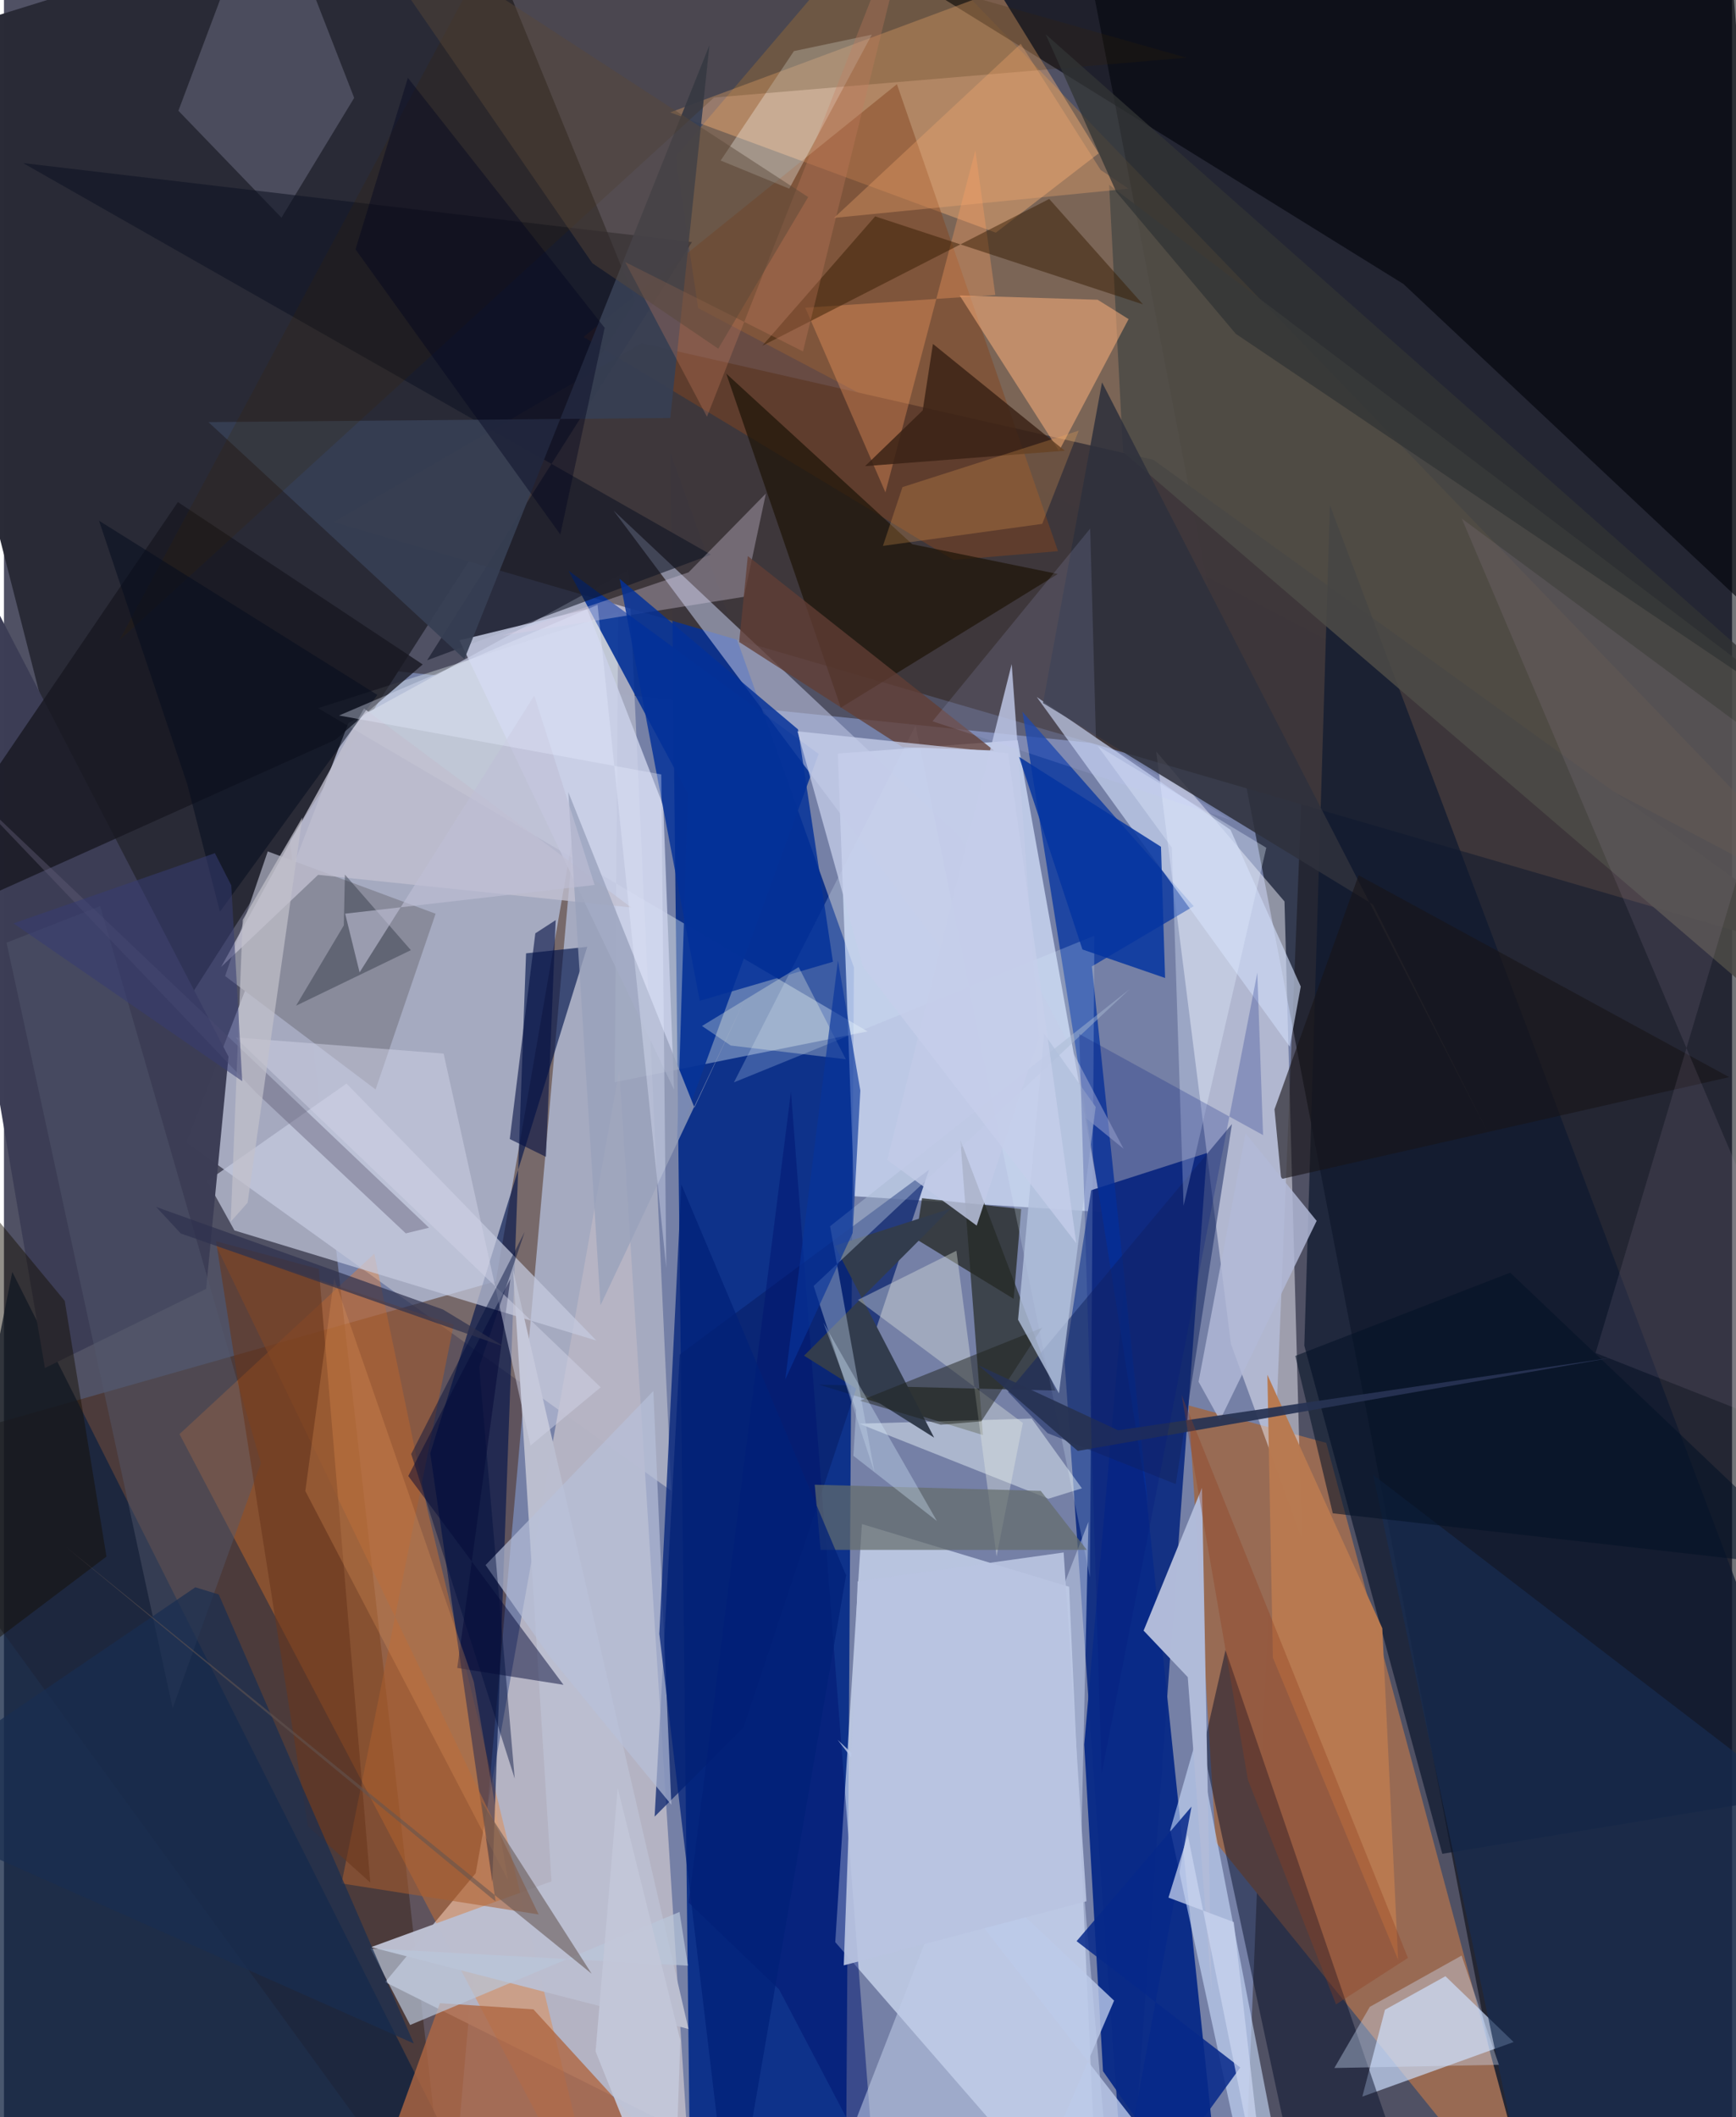<svg xmlns="http://www.w3.org/2000/svg" width="228" height="278" viewBox="0 0 836 1024"><path fill="#505164" d="M0 0h836v1024H0z"/><path fill="#8796c5" fill-opacity=".686" d="M600.759 1047.205L628.4 369.89l-500.048-51.578 82.538 729.987z"/><path fill="#00040b" fill-opacity=".553" d="M898-62H515.905L736.78 1086H898z"/><path fill="#0d3189" fill-opacity=".984" d="M411.17 467.865l-88.709-248.776L332.278 1086l74.993-24.163z"/><path fill="#292a36" fill-opacity=".992" d="M64.785 521.457L305.46 145.534 220.755-62-62 25.739z"/><path fill="#a6aac0" fill-opacity=".988" d="M88.268 552.568l234.572 168.49-20.587-445.455-135.602 74.081z"/><path fill="#deeaff" fill-opacity=".639" d="M415.05 737.128l-12.891 202.22L529.649 1086 515.29 767.446z"/><path fill="#d7e3fd" fill-opacity=".722" d="M403.391 364.473l86.993-6.481 40.881 228.244-119.924-7.657z"/><path fill="#122f82" fill-opacity=".969" d="M525.962 575.67l56.003-18.011L543.39 1086l-30.292-427.261z"/><path fill="#492512" fill-opacity=".49" d="M237.941 619.724l38.088-220.122L215.102 1086-62 704.925z"/><path fill="#c5873f" fill-opacity=".373" d="M324.859 75.828L426.522-43.309 898 445.966 335.839 149.021z"/><path fill="#996b54" fill-opacity=".996" d="M639.675 697.854l-66.571-18.09 13.12 211.248L744.055 1086z"/><path fill="#b7b5c4" fill-opacity=".961" d="M330.488 1031.811L297.71 517.277 228.209 906.01l-43.791 52.665z"/><path fill="#3e373b" fill-opacity=".976" d="M895.713 467.18L555.974 222.342 308.52 166.01l-149.05 86.507z"/><path fill="#0f2140" fill-opacity=".757" d="M-23.738 1086H240.64L4.025 615.186-45.63 865.96z"/><path fill="#f3f2fe" fill-opacity=".478" d="M619.486 435.996l-62.045-72.512 36.116 286.487 34.301 94.177z"/><path fill="#f57a20" fill-opacity=".353" d="M291.04 1086l-86.148-355.717-25.746-123.884-94.218 87.23z"/><path fill="#092a87" fill-opacity=".961" d="M590.48 1086l-58.787-84.261-9.085-157.971 19.361-222.363z"/><path fill="#0435a1" fill-opacity=".765" d="M526.312 467.403l27.23 261.01-60.836-384.155 82.856 94.042z"/><path fill="#0d1101" fill-opacity=".541" d="M508.671 672.575l-114.44-2.87 79.34 24.364-10.897-142.744z"/><path fill="#01134b" fill-opacity=".635" d="M252.582 461.101L236.22 910.24l-29.987-207.304 75.96-245.007z"/><path fill="#f5ffff" fill-opacity=".345" d="M297.174 295.947l-145.234 46.57 265.84 156.348-122.284 24.56z"/><path fill="#cce0fe" fill-opacity=".675" d="M730.33 987.661l-32.98-31.828-29.257 16.22-10.962 42.014z"/><path fill="#000309" fill-opacity=".612" d="M860.711 309.88l-183.67-172.519L355.482-62h476.742z"/><path fill="#ffb578" fill-opacity=".408" d="M479.843 112.543L322.318 54.352 481.026-4.615l48.573 78.766z"/><path fill="#09226d" fill-opacity=".733" d="M447.491 565.794L326.922 655.19l-12.146 223.436 43.012-43.11z"/><path fill="#0e1930" fill-opacity=".725" d="M641.464 244.382l234.838 622.46-180.473 29.774L629.08 650.85z"/><path fill="#c5cbdf" fill-opacity=".706" d="M111.512 595.128l-13.206-23.84 67.444-47.203 120.859 124.29z"/><path fill="#3d3e56" fill-opacity=".996" d="M19.822 661.657l77.998-38.273 10.809-112.31L-62 181.926z"/><path fill="#030b27" fill-opacity=".475" d="M631.802 1086l-51.65-240.485 10.799-47.421 97.297 284.089z"/><path fill="#073397" fill-opacity=".918" d="M273.077 275.959l121.028 88.69-68.468 187.345 5.235-168.128z"/><path fill="#cdd9f4" fill-opacity=".659" d="M622.044 506.242l5.307-29.094-33.967-75.777-93.747-64.263z"/><path fill="#4c4b47" fill-opacity=".867" d="M541.37 218.57L898 524.534v-160.19L534.652 89.366z"/><path fill="#cee1ff" fill-opacity=".584" d="M577.11 840.097l-12.899 44.965L607.713 1086h17.146z"/><path fill="#898b9b" d="M179.788 526.942l-72.79-54.85 20.616-60.292 81.208 30.138z"/><path fill="#bec5e2" fill-opacity=".565" d="M462.435 404.537l79.18 151.055-40.353-32.844-206.383-275.853z"/><path fill="#af6742" fill-opacity=".8" d="M256.14 971.854l-45.24-2.978L168.544 1086h191.862z"/><path fill="#83441e" fill-opacity=".475" d="M459.351 270.835L280.357 162.973l151.634-122.25 77.93 225.864z"/><path fill="#b1bbd9" fill-opacity=".996" d="M579.57 719.597l4.637 243.923-11.518-152.358-21.355-22.488z"/><path fill="#171820" fill-opacity=".784" d="M84.145 242.838l118.435 78.53-42.317 36.461L-62 457.772z"/><path fill="#feb17c" fill-opacity=".533" d="M544.068 154.339l-33.657 63.773-48.065-75.194 66.752 2.062z"/><path fill="#bbbecf" fill-opacity=".992" d="M264.891 909.937l-87.283 31.826 153.54 39.57-84.87-367.274z"/><path fill="#5e5f72" fill-opacity=".655" d="M127.333-60.804l42.094 108.138-35.172 57.95L84.39 53.57z"/><path fill="#252925" fill-opacity=".765" d="M441.073 599.202l47.403 29.005 3.643-43.412-47.969-5.274z"/><path fill="#0e1322" fill-opacity=".565" d="M9.282 78.879l323.537 38.215L204.703 319.36l137.294-51.1z"/><path fill="#cad1e9" fill-opacity=".824" d="M324.171 527.01l-5.231-137.293-36.783-95.074-61.765 15.046z"/><path fill="#d9e9fb" fill-opacity=".227" d="M525.364 762.892l2.165-310.34-174.396 70.956 87.883-172.54z"/><path fill="#1f1509" fill-opacity=".729" d="M404.85 342.248l104.952-64.632-70.417-14.39-89.947-82.508z"/><path fill="#f2feff" fill-opacity=".435" d="M521.466 719.849l-16.18 5.049-91.518-36.311 83.41-2.484z"/><path fill="#12245f" fill-opacity=".51" d="M566.89 717.806l-62.046-24.66-19.091-19.891 108.325-129.618z"/><path fill="#182c51" fill-opacity=".702" d="M734.151 1051.9l-71.79-338.575L898 894.15v154.148z"/><path fill="#2f313c" fill-opacity=".867" d="M531.212 184.917l187.924 365.32-56.837-112.757-159.64-97.43z"/><path fill="#373f54" fill-opacity=".922" d="M322.357 202.167L98.91 204.159l123.845 114.61L341.277 21.896z"/><path fill="#001571" fill-opacity=".502" d="M421.003 1049.923l-40.275-521.904-49.47 392.232 43.712 41.934z"/><path fill="#b87950" fill-opacity=".988" d="M666.803 787.515l7.66 160.389-60.587-146.11-2.668-136.883z"/><path fill="#fdfffb" fill-opacity=".31" d="M346.721 77.647l35.435-52.928 37.703-7.961L379.9 91.254z"/><path fill="#aa5f2e" fill-opacity=".545" d="M258.674 925.959l-95.355-15.004 54.24-270.248-114.875-38.078z"/><path fill="#ddd1e6" fill-opacity=".337" d="M331.193 276.833l37.401-38.12-10.603 49.94-117 18.786z"/><path fill="#323c4d" d="M450.007 695.336l-48.089-92.816 56.133-18.017-70.981 71.187z"/><path fill="#e2e9e3" fill-opacity=".384" d="M480.189 752.833l12.724-64.592-79.775-59.531 47.632-23.753z"/><path fill="#bfcde8" fill-opacity=".549" d="M524.648 736.04L388.574 1086h148.733l-16.3-187.544z"/><path fill="#fea062" fill-opacity=".341" d="M479.583 142.65l-9.645-69.868-43.508 165.374-38.779-89.32z"/><path fill="#371d04" fill-opacity=".494" d="M551.006 147.208l-45.338-50.98-138.829 71.033 54.62-62.607z"/><path fill="#181418" fill-opacity=".612" d="M614.644 536.556l40.692-113.211 179.25 97.623-216.703 49.301z"/><path fill="#b2b9d7" fill-opacity=".827" d="M635.043 590.489l-34.384-42.355-22.744 120.16 10.343 18.66z"/><path fill="#a8b9d3" fill-opacity=".471" d="M391.703 621.982l29.472 90.317-21.516-119.22 144.932-114.67z"/><path fill="#c1a7c9" fill-opacity=".118" d="M856.819 363.16L705.267 250.835 898 704.943l-128.011-50.558z"/><path fill="#c1c0d0" fill-opacity=".788" d="M174.177 342.648l-69.1 124.998 46.905-44.519 151.5 15.787z"/><path fill="#3a2215" fill-opacity=".831" d="M416.584 225.454l27.877-26.95 4.958-32.163 63.764 51.66z"/><path fill="#646c6b" fill-opacity=".702" d="M523.865 749.604l-22.29-28.52-109.352-2.977 2.826 31.516z"/><path fill="#b7c0d9" fill-opacity=".671" d="M232.989 756.97l81.17-84.195 8.718 200.137-59-71.867z"/><path fill="#623d34" fill-opacity=".769" d="M355.68 310.52l79.058 50.825 44.234 1.647-119.114-94.041z"/><path fill="#000633" fill-opacity=".471" d="M244.986 618.645l-49.388 95.248 75.09 100.992-51.395-8.143z"/><path fill="#c2cbe7" fill-opacity=".808" d="M487.513 321.202l-60.177 239.827 43.248 31.742 30.066-90.769z"/><path fill="#525a6e" fill-opacity=".451" d="M46.53 438.248l77.797 269.392-42.71 118.524-80.36-370.233z"/><path fill="#033199" fill-opacity=".831" d="M297.865 279.95l38.73 204.11 64.44-18.881-16.908-112.405z"/><path fill="#392600" fill-opacity=".204" d="M343.505 47.18L55.826 309.694 255.21-62l316.904 89.923z"/><path fill="#98a1bb" fill-opacity=".78" d="M272.993 383.064l15.611 248.227 70.719-149.802-25.295 54.183z"/><path fill="#1e221c" fill-opacity=".498" d="M414.121 677.504l39.084 11.586 19.64-1.653 29.404-45.247z"/><path fill="#e2efff" fill-opacity=".345" d="M529.101 360.774l35.89 49.198 5.673 173.191 40.02-173.14z"/><path fill="#140e01" fill-opacity=".459" d="M-62 837.154L49.589 752.86 29.403 629.182l-79.507-96.088z"/><path fill="#0535a0" fill-opacity=".855" d="M561.725 473.016l-39.982-13.792-30.653-93.154 68.652 43.48z"/><path fill="#002078" fill-opacity=".749" d="M317.049 790.265l10.647-217.375 79.698 189.015-55.436 321.775z"/><path fill="#d3e3ff" fill-opacity=".361" d="M705.164 945.84l-44.398 24.797-17.151 29.581 79.592-1.547z"/><path fill="#041044" fill-opacity=".6" d="M244.703 550.91l17.494 8.625 4.718-114.511-9.853 6.394z"/><path fill="#69371d" fill-opacity=".596" d="M177.207 910.502l-24.876-296.745-49.726-13.419 44.408 282.98z"/><path fill="#cfd2e5" fill-opacity=".502" d="M254.7 699.161l34-28.158-176.708-169.235 100.7 7.813z"/><path fill="#ee9b5d" fill-opacity=".251" d="M227.297 813.385l-67.555-195.044-13.956 102.81 98.064 188.207z"/><path fill="#bac6da" fill-opacity=".706" d="M326.812 924.738l4.076 25.992-153.636-8.373 19.237 37.056z"/><path fill="#fcffea" fill-opacity=".29" d="M337.692 496.237l13.907 9.45 55.679 6.653-22.822-44.586z"/><path fill="#072889" fill-opacity=".851" d="M574.502 873.8l-39.05 212.2 62.65-86.013-79.2-61.117z"/><path fill="#b1c0dc" fill-opacity=".812" d="M510.374 673.908l-19.781-35.609 12.616-138.312 24.938 35.415z"/><path fill="#ffb05b" fill-opacity=".227" d="M502.28 253.375l-77.059 10.658 9.464-28.44 85.262-27.302z"/><path fill="#031126" fill-opacity=".545" d="M642.846 731.94l-18.129-76.134 103.967-40.249L879.4 758.794z"/><path fill="#192d50" fill-opacity=".714" d="M92.582 767.72L-62 872.837l260.27 115.516-94.35-217.159z"/><path fill="#c6ceeb" fill-opacity=".745" d="M383.857 353.714l101.92 10.658 32.991 236.949-103.11-133.668z"/><path fill="#000e3c" fill-opacity=".447" d="M229.912 661.028l17.181 199.208-50.078-156.989 54.896-107.423z"/><path fill="#07349b" fill-opacity=".647" d="M403.46 464.583l10.831 62.84-3.7 68.897-32.618 70.869z"/><path fill="#f8ad71" fill-opacity=".322" d="M491.883 21.2l-90.313 84.18 142.495-14.124-13.545-9.077z"/><path fill="#323434" fill-opacity=".757" d="M595.898 161.441L898 365.13 503.946 16.569l34.123 76.207z"/><path fill="#00041e" fill-opacity=".404" d="M195.41 37.64l-25.344 82.958 99.098 137.933 21.442-99.97z"/><path fill="#bccae9" fill-opacity=".796" d="M486.224 1086l50.83-118.368-133.771-126.156 150.24 192.96z"/><path fill="#273353" fill-opacity=".933" d="M539.001 691.78l239.164-35.154-258.673 45.136-47.998-41.35z"/><path fill="#00197f" fill-opacity=".235" d="M606.341 470.48l2.778 78.527-88.92-48.889 10.822 357.845z"/><path fill="#c57c5f" fill-opacity=".31" d="M340.096 201.563L443.696-62l-57.15 231.975-86.003-43.214z"/><path fill="#252c38" fill-opacity=".396" d="M164.412 447.6l.522-24.6 31.924 36.562-55.55 26.863z"/><path fill="#605d76" fill-opacity=".427" d="M-24.49 374.943L122.236 528.69l72.165 67.842 11.209-2.73z"/><path fill="#584838" fill-opacity=".455" d="M159.878-53.87l229.18 149.19-43.505 73.323-60.892-41.327z"/><path fill="#bfcaff" fill-opacity=".137" d="M449.212 348.86l144.505 47.821-65.453-39.67-2.777-101.358z"/><path fill="#8e3e1f" fill-opacity=".345" d="M569.688 674.634l32.127 186.27 42.6 108.55 34.797-22.48z"/><path fill="#635451" fill-opacity=".561" d="M284.295 954.612L29.993 748.189l207.845 171.48-6.899-48.432z"/><path fill="#2e314e" fill-opacity=".698" d="M212.372 633.353L73.625 583.757l11.919 12.836 156.668 54.84z"/><path fill="#040d1d" fill-opacity=".525" d="M88.669 379.276l15.806 61.712 76.153-104.894-134.636-84.236z"/><path fill="#c2c1cb" fill-opacity=".694" d="M109.698 590.9l5.814-146.054 28.84-49.482L117.877 581.7z"/><path fill="#bfbfd6" fill-opacity=".608" d="M172.046 470.308l-6.983-28.396 120.683-13.886-29.187-91.637z"/><path fill="#b9c4e1" fill-opacity=".922" d="M412.988 764.832l99.658-13.958 11.032 168.709-117.404 30.986z"/><path fill="#cad5f0" fill-opacity=".733" d="M572.719 887.55L612.873 1086l-17.91-156.354-31.61-11.848z"/><path fill="#d9efff" fill-opacity=".329" d="M410.925 704.104l1.358-21.994-15.86-42.376 54.909 95.914z"/><path fill="#e6ebff" fill-opacity=".353" d="M317.979 374.575l-155.86-28.512 125.045-53.525 33.245 320.691z"/><path fill="#373c71" fill-opacity=".557" d="M102.046 412.64L4.593 446.604l110.676 76.325-5.295-94.72z"/><path fill="#c3c7d9" fill-opacity=".945" d="M327.211 986.863L323.792 1086l-37.582-93.777 10.707-127.345z"/></svg>